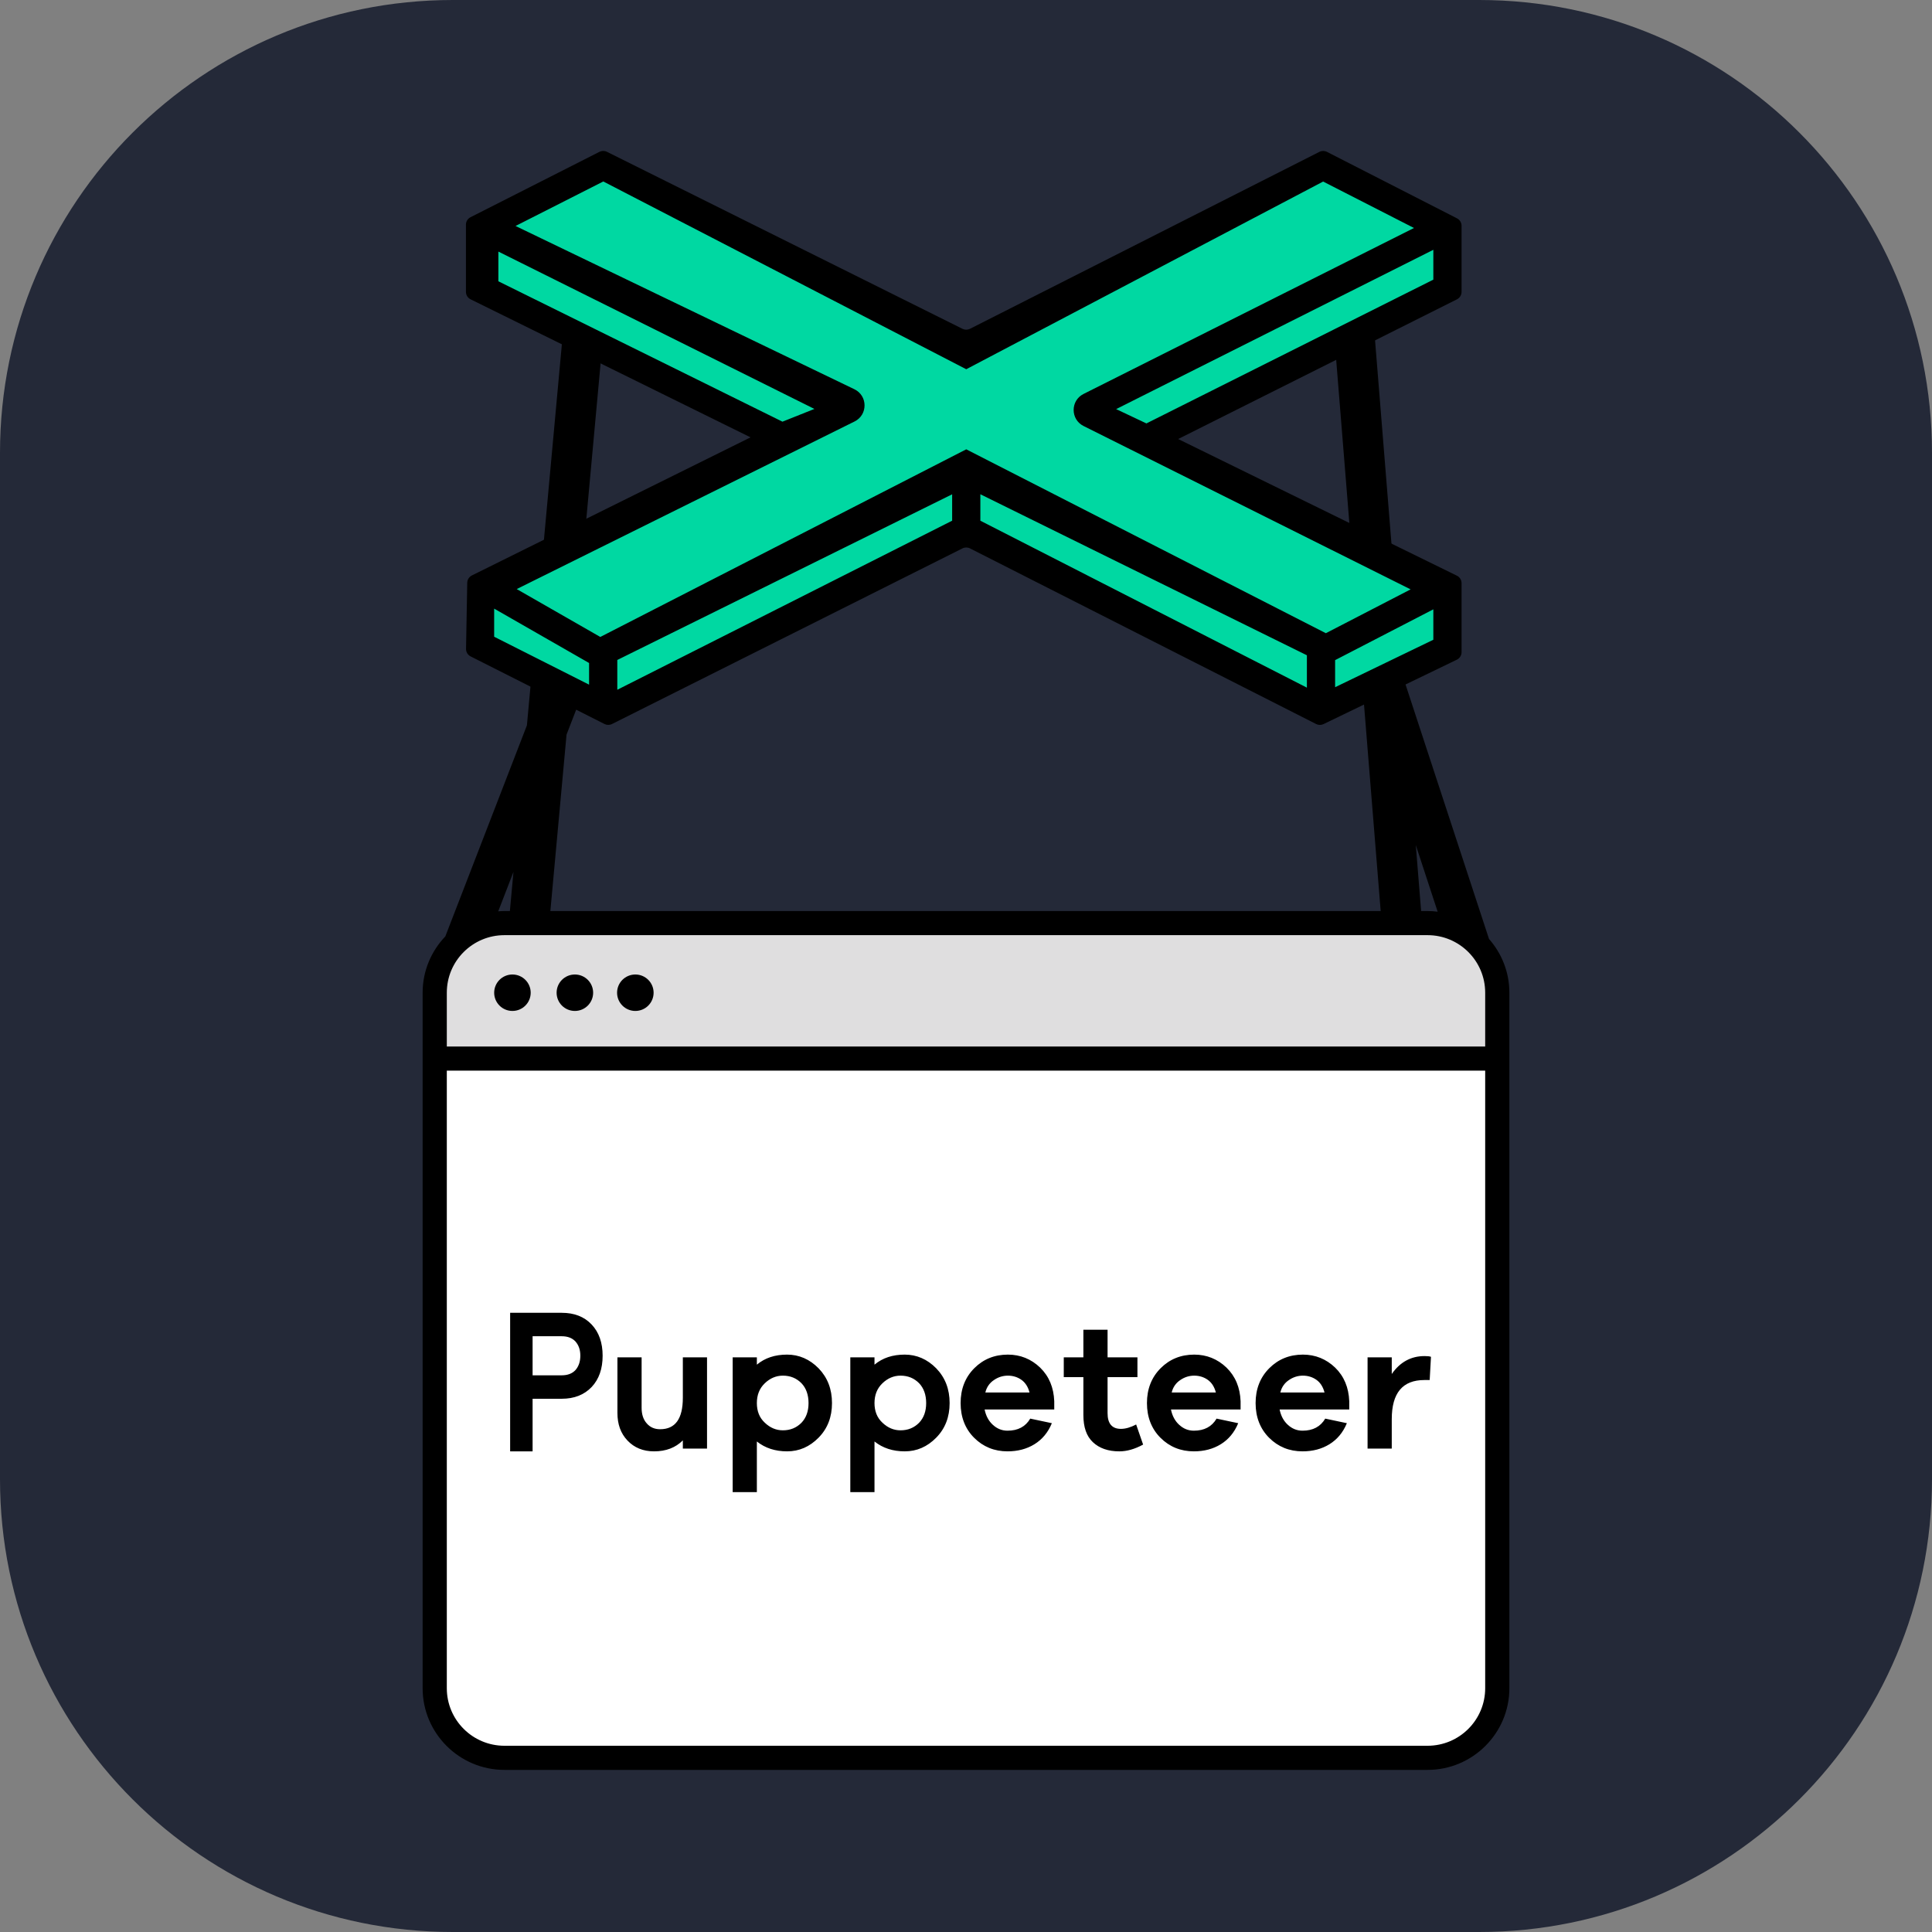 <svg width="256" height="256" viewBox="0 0 256 256" fill="none" xmlns="http://www.w3.org/2000/svg">
<rect x="0" y="0" width="256" height="256" fill="#808080" stroke="none"/>
<path d="M196 0H60C26.863 0 0 26.863 0 60V196C0 229.137 26.863 256 60 256H196C229.137 256 256 229.137 256 196V60C256 26.863 229.137 0 196 0Z" fill="#242938"/>
<g clip-path="url(#clip0_164_685)">
<path d="M198.55 140.269H57.233V132.315C57.233 126.971 61.574 122.639 66.928 122.639H188.854C194.209 122.639 198.55 126.971 198.55 132.315V140.269Z" fill="#DFDEDF"/>
<path d="M188.704 232.504H67.077C61.64 232.504 57.232 228.105 57.232 222.679V140.269H198.549V222.679C198.549 228.105 194.142 232.504 188.704 232.504Z" fill="white"/>
<path d="M196.795 138.67V131.537C196.795 127.326 193.375 123.913 189.156 123.913H66.844C62.625 123.913 59.205 127.326 59.205 131.537V138.67H196.795ZM196.795 223.698V141.868H59.205V223.698C59.205 227.909 62.625 231.322 66.844 231.322H189.156C193.375 231.322 196.795 227.909 196.795 223.698ZM67.562 120.715L68.037 115.53L66.017 120.756C66.291 120.735 66.565 120.715 66.844 120.715H67.562ZM187.6 111.974L188.305 120.715H189.156C189.611 120.715 190.056 120.752 190.497 120.806L187.6 111.974ZM197.301 124.416C198.976 126.321 200 128.809 200 131.537V223.698C200 229.666 195.135 234.52 189.156 234.52H66.844C60.865 234.52 56 229.666 56 223.698V131.537C56 128.645 57.149 126.021 59.008 124.077L69.819 96.111L74.533 44.717L79.852 45.202L75.604 91.51L77.1 92.086L75.07 97.339L72.926 120.715H182.947L176.841 45.074L182.165 44.646L185.766 89.257L185.768 89.256L197.301 124.416ZM67.9 129.126C69.237 129.126 70.32 130.207 70.32 131.541C70.32 132.875 69.237 133.956 67.9 133.956C66.564 133.956 65.481 132.875 65.481 131.541C65.481 130.207 66.564 129.126 67.9 129.126ZM76.174 129.126C77.51 129.126 78.594 130.207 78.594 131.541C78.594 132.875 77.51 133.956 76.174 133.956C74.837 133.956 73.754 132.875 73.754 131.541C73.754 130.207 74.837 129.126 76.174 129.126ZM84.186 129.126C85.523 129.126 86.606 130.207 86.606 131.541C86.606 132.875 85.523 133.956 84.186 133.956C82.85 133.956 81.766 132.875 81.766 131.541C81.766 130.207 82.85 129.126 84.186 129.126Z" fill="black"/>
<path d="M76.262 181.53C76.678 181.05 76.897 180.419 76.897 179.636C76.897 178.852 76.678 178.246 76.262 177.766C75.824 177.286 75.211 177.059 74.424 177.059H70.572V182.236H74.424C75.211 182.236 75.824 182.009 76.262 181.53ZM74.424 173.953C76.087 173.953 77.4 174.458 78.384 175.493C79.369 176.529 79.851 177.917 79.851 179.636C79.851 181.378 79.369 182.742 78.407 183.777C77.422 184.813 76.109 185.343 74.424 185.343H70.572V192.312H67.596V173.953H74.424ZM90.48 185.212V179.857H93.685V191.948H90.48V190.858C89.509 191.827 88.246 192.311 86.668 192.311C85.211 192.311 84.046 191.827 83.147 190.882C82.249 189.937 81.812 188.725 81.812 187.223V179.857H85.017V186.545C85.017 187.393 85.235 188.096 85.697 188.605C86.134 189.113 86.716 189.38 87.469 189.38C89.484 189.38 90.48 187.998 90.48 185.212ZM106.189 188.532C106.82 187.877 107.135 187.005 107.135 185.915C107.135 184.825 106.82 183.928 106.189 183.274C105.533 182.619 104.732 182.28 103.736 182.28C102.838 182.28 102.037 182.619 101.332 183.298C100.628 183.976 100.288 184.848 100.288 185.915C100.288 186.981 100.628 187.854 101.332 188.507C102.037 189.186 102.838 189.525 103.736 189.525C104.732 189.525 105.533 189.186 106.189 188.532ZM104.295 179.493C105.873 179.493 107.281 180.1 108.471 181.311C109.661 182.547 110.243 184.073 110.243 185.915C110.243 187.756 109.661 189.283 108.471 190.494C107.281 191.706 105.897 192.311 104.295 192.311C102.716 192.311 101.381 191.875 100.288 191.003V197.717H97.083V179.857H100.288V180.826C101.357 179.93 102.692 179.493 104.295 179.493ZM121.776 188.532C122.407 187.877 122.722 187.005 122.722 185.915C122.722 184.825 122.407 183.928 121.776 183.274C121.12 182.619 120.319 182.28 119.323 182.28C118.425 182.28 117.624 182.619 116.92 183.298C116.215 183.976 115.875 184.848 115.875 185.915C115.875 186.981 116.215 187.854 116.92 188.507C117.624 189.186 118.425 189.525 119.323 189.525C120.319 189.525 121.12 189.186 121.776 188.532ZM119.881 179.493C121.46 179.493 122.868 180.1 124.058 181.311C125.247 182.547 125.83 184.073 125.83 185.915C125.83 187.756 125.247 189.283 124.058 190.494C122.868 191.706 121.484 192.311 119.881 192.311C118.303 192.311 116.968 191.875 115.875 191.003V197.717H112.67V179.857H115.875V180.826C116.944 179.93 118.279 179.493 119.881 179.493ZM130.564 184.509H136.416C136.222 183.758 135.857 183.201 135.347 182.837C134.837 182.474 134.231 182.28 133.55 182.28C132.895 182.28 132.264 182.474 131.705 182.862C131.122 183.249 130.734 183.806 130.564 184.509ZM133.55 179.493C135.202 179.493 136.634 180.075 137.824 181.214C139.014 182.377 139.621 183.855 139.694 185.672V186.763H130.467C130.637 187.611 131.001 188.289 131.56 188.798C132.118 189.307 132.749 189.573 133.502 189.573C134.886 189.573 135.882 189.04 136.513 187.974L139.378 188.58C138.868 189.816 138.091 190.737 137.071 191.367C136.052 191.997 134.862 192.311 133.502 192.311C131.754 192.311 130.273 191.706 129.083 190.519C127.893 189.332 127.286 187.781 127.286 185.915C127.286 184.049 127.893 182.498 129.107 181.286C130.297 180.1 131.778 179.493 133.55 179.493ZM148.531 189.332C149.138 189.332 149.818 189.137 150.546 188.75L151.469 191.415C150.352 192.021 149.308 192.312 148.312 192.312C146.831 192.312 145.666 191.9 144.816 191.1C143.966 190.301 143.553 189.113 143.553 187.49V182.474H140.955V179.856H143.553V176.198H146.759V179.856H150.716V182.474H146.759V187.247C146.759 188.629 147.341 189.332 148.531 189.332ZM155.255 184.509H161.107C160.913 183.758 160.549 183.201 160.039 182.837C159.529 182.474 158.922 182.28 158.242 182.28C157.587 182.28 156.955 182.474 156.397 182.862C155.814 183.249 155.425 183.806 155.255 184.509ZM158.242 179.493C159.893 179.493 161.326 180.075 162.516 181.214C163.705 182.377 164.312 183.855 164.385 185.672V186.763H155.159C155.329 187.611 155.692 188.289 156.252 188.798C156.81 189.307 157.441 189.573 158.193 189.573C159.578 189.573 160.573 189.04 161.204 187.974L164.069 188.58C163.56 189.816 162.783 190.737 161.763 191.367C160.743 191.997 159.553 192.311 158.193 192.311C156.445 192.311 154.964 191.706 153.774 190.519C152.585 189.332 151.977 187.781 151.977 185.915C151.977 184.049 152.585 182.498 153.799 181.286C154.988 180.1 156.47 179.493 158.242 179.493ZM169.653 184.509H175.504C175.31 183.758 174.946 183.201 174.436 182.837C173.926 182.474 173.32 182.28 172.639 182.28C171.984 182.28 171.353 182.474 170.794 182.862C170.211 183.249 169.823 183.806 169.653 184.509ZM172.639 179.493C174.291 179.493 175.723 180.075 176.913 181.214C178.103 182.377 178.71 183.855 178.783 185.672V186.763H169.556C169.726 187.611 170.09 188.289 170.649 188.798C171.207 189.307 171.838 189.573 172.591 189.573C173.975 189.573 174.971 189.04 175.602 187.974L178.467 188.58C177.957 189.816 177.18 190.737 176.16 191.367C175.14 191.997 173.951 192.311 172.591 192.311C170.842 192.311 169.361 191.706 168.172 190.519C166.982 189.332 166.374 187.781 166.374 185.915C166.374 184.049 166.982 182.498 168.196 181.286C169.386 180.1 170.867 179.493 172.639 179.493ZM188.761 179.687C189.125 179.687 189.417 179.711 189.611 179.784L189.441 182.862H188.737C185.848 182.862 184.415 184.582 184.415 188.047V191.948H181.21V179.857H184.415V182.062C185.507 180.486 186.964 179.687 188.761 179.687Z" fill="black"/>
<path d="M174.741 94.457L192.033 86.126V77.796L152.083 58.754L192.033 38.224V30.191L175.338 22.455L128.034 45.96L79.934 22.455L64.431 30.786V37.926L101.996 58.456L64.431 77.498V86.126L80.531 94.457L128.232 70.06L174.741 94.457Z" fill="#00D8A2"/>
<path d="M176.909 91.059V87.471L189.925 80.74V84.77L176.909 91.059ZM65.478 80.645L78.056 87.851V90.72L65.478 84.37V80.645ZM129.903 65.492L173.17 86.827V91.117L129.903 68.996V65.492ZM81.795 87.451L126.164 65.497V68.995L81.795 91.398V87.451ZM113.211 51.577L68.312 29.944L79.941 24.045L128.033 48.926L175.321 24.056L187.361 30.21L143.575 52.201C141.825 53.08 141.828 55.575 143.58 56.45L186.914 78.095L175.682 83.903L128.033 59.538L79.543 84.4L68.467 78.055L113.236 55.847C115.01 54.967 114.995 52.437 113.211 51.577ZM66.037 37.273V33.336L107.913 54.186L103.68 55.874L66.037 37.273ZM151.905 56.106C151.848 56.071 147.895 54.209 147.895 54.209L189.925 33.1V37.054L151.905 56.106ZM156.112 58.173L193.054 39.662C193.428 39.474 193.665 39.092 193.665 38.674V29.916C193.665 29.501 193.432 29.121 193.062 28.932L175.831 20.124C175.516 19.963 175.142 19.963 174.825 20.123L128.53 43.567C128.218 43.725 127.849 43.727 127.535 43.571L80.424 20.116C80.111 19.96 79.741 19.962 79.428 20.12L62.345 28.784C61.973 28.973 61.739 29.353 61.739 29.769V38.669C61.739 39.09 61.978 39.474 62.356 39.66L99.453 57.951L62.527 76.249C62.158 76.433 61.92 76.806 61.913 77.218L61.752 85.971C61.744 86.394 61.98 86.785 62.359 86.976L80.098 95.933C80.412 96.091 80.781 96.092 81.095 95.935L127.534 72.663C127.848 72.506 128.218 72.507 128.532 72.666L174.392 95.936C174.701 96.092 175.065 96.096 175.376 95.946L193.04 87.412C193.422 87.227 193.665 86.841 193.665 86.417V77.273C193.665 76.851 193.425 76.467 193.045 76.281L156.112 58.173Z" fill="black"/>
</g>
<defs>
<clipPath id="clip0_164_685">
<rect width="144" height="215" fill="white" transform="translate(56 20)"/>
</clipPath>
</defs>
</svg>

